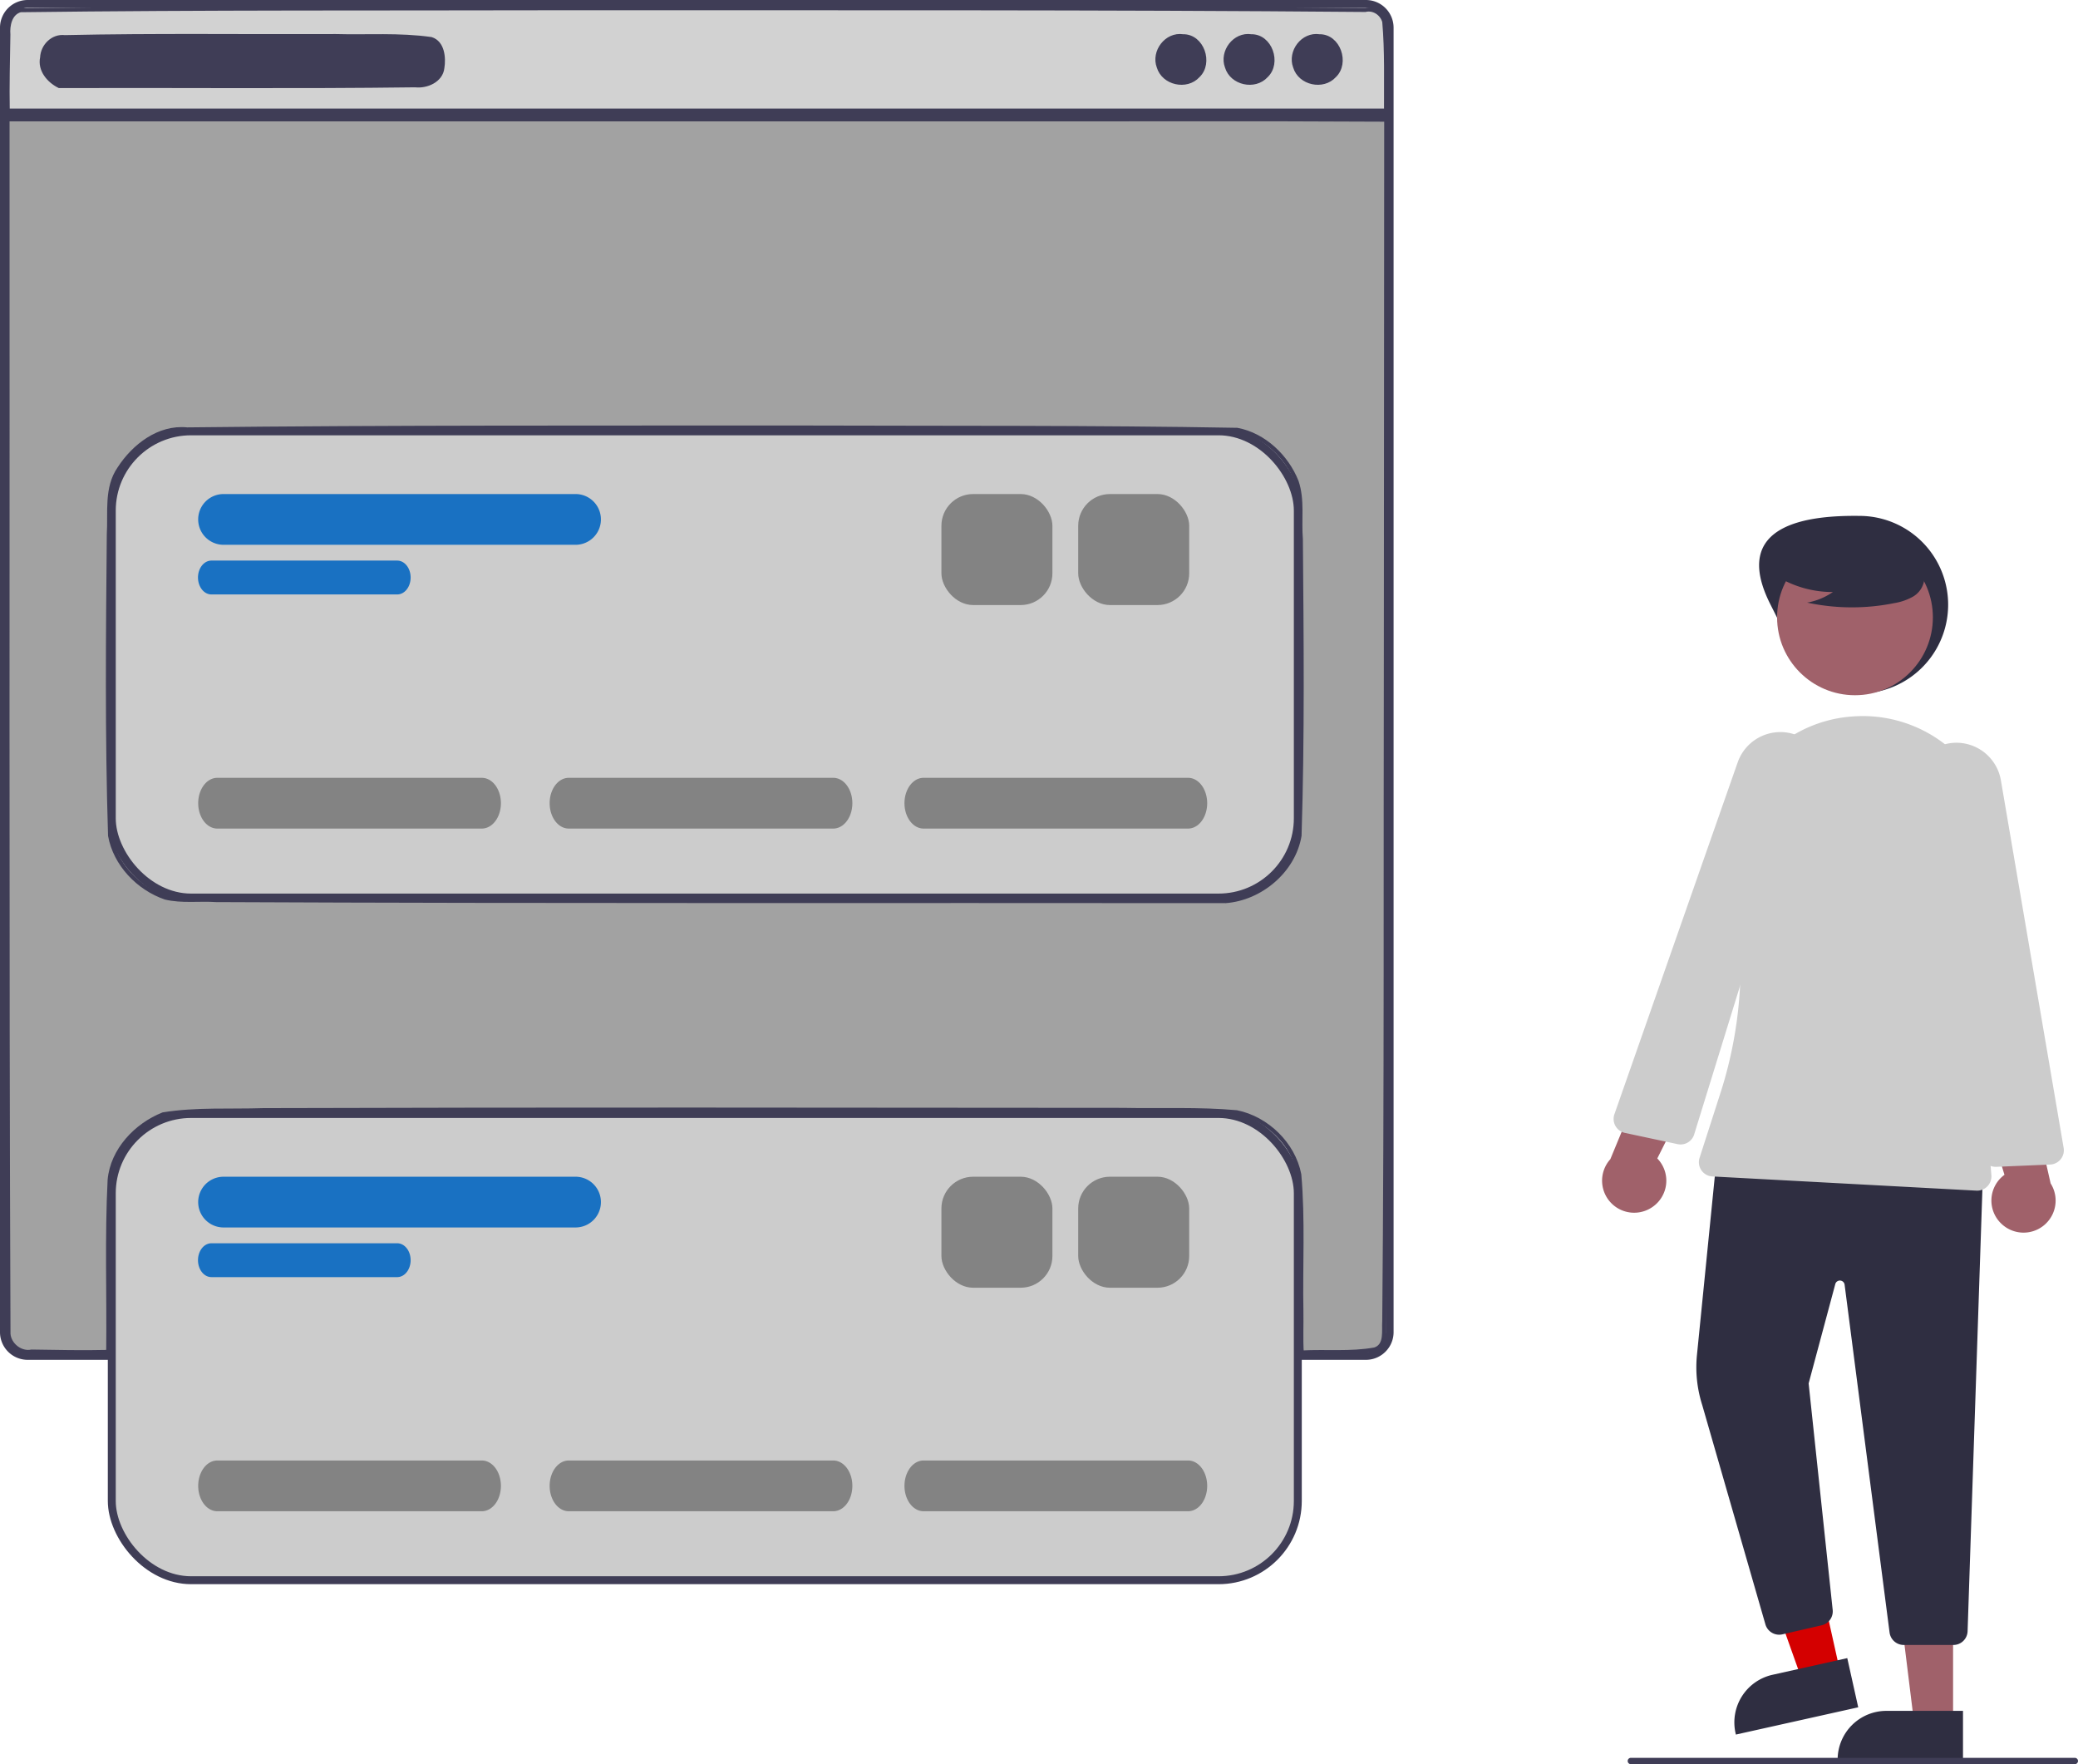 <?xml version="1.0" encoding="UTF-8" standalone="no"?>
<svg
   data-name="Layer 1"
   width="655.272"
   height="556.25"
   viewBox="0 0 655.272 556.25"
   version="1.1"
   id="svg23"
   sodipodi:docname="poker.svg"
   inkscape:version="1.3.2 (091e20e, 2023-11-25, custom)"
   xmlns:inkscape="http://www.inkscape.org/namespaces/inkscape"
   xmlns:sodipodi="http://sodipodi.sourceforge.net/DTD/sodipodi-0.dtd"
   xmlns="http://www.w3.org/2000/svg"
   xmlns:svg="http://www.w3.org/2000/svg">
  <defs
     id="defs23" />
  <sodipodi:namedview
     id="namedview23"
     pagecolor="#505050"
     bordercolor="#ffffff"
     borderopacity="1"
     inkscape:showpageshadow="0"
     inkscape:pageopacity="0"
     inkscape:pagecheckerboard="1"
     inkscape:deskcolor="#505050"
     inkscape:zoom="0.70710678"
     inkscape:cx="451.84123"
     inkscape:cy="242.53762"
     inkscape:window-width="2560"
     inkscape:window-height="1377"
     inkscape:window-x="4912"
     inkscape:window-y="203"
     inkscape:window-maximized="1"
     inkscape:current-layer="svg23" />
  <path
     d="M830.688,362.537c7.011,13.784,12.536,28,28,28a28,28,0,0,0,0-56C842.972,334.34,817.639,336.881,830.688,362.537Z"
     transform="translate(-272.364 -171.875)"
     fill="#2f2e41"
     id="path1" />
  <polygon
     points="580.332 527.399 568.366 530.065 552.386 485.179 570.047 481.243 580.332 527.399"
     fill="#a0616a"
     id="polygon1"
     style="fill:#d40000" />
  <path
     d="M858.333,710.193l-38.584,8.598-.109-.488a15.386,15.386,0,0,1,11.671-18.365l.001-0,23.566-5.251Z"
     transform="translate(-272.364 -171.875)"
     fill="#2f2e41"
     id="path2" />
  <polygon
     points="615.88 543.442 603.62 543.442 597.787 496.154 615.882 496.155 615.88 543.442"
     fill="#a0616a"
     id="polygon2" />
  <path
     d="M891.37,727.202l-39.531-.001v-.5a15.386,15.386,0,0,1,15.386-15.386h.001l24.144.001Z"
     transform="translate(-272.364 -171.875)"
     fill="#2f2e41"
     id="path3" />
  <path
     d="M888.325,690.537H872.678a4.517,4.517,0,0,1-4.458-3.891l-14.184-109.717a1.5,1.5,0,0,0-2.935-.185l-8.406,31.329,7.577,71.352a4.496,4.496,0,0,1-3.458,4.903l-12.412,2.864a4.522,4.522,0,0,1-5.303-3.031l-19.988-69.366a39.109,39.109,0,0,1-1.627-15.747l6.253-62.534.474.023,83.493,4.023-4.882,145.633A4.483,4.483,0,0,1,888.325,690.537Z"
     transform="translate(-272.364 -171.875)"
     fill="#2f2e41"
     id="path4" />
  <circle
     cx="584.946"
     cy="194.646"
     r="24.561"
     fill="#a0616a"
     id="circle4" />
  <path
     d="M895.835,547.296c-.081,0-.162-.002-.243-.007l-83.246-4.476a4.499,4.499,0,0,1-4.042-5.872l6.589-20.459a132.358,132.358,0,0,0,3.497-67.876,42.362,42.362,0,0,1,7.525-34.145,41.734,41.734,0,0,1,30.16-16.646h0q.612-.048,1.227-.086a42.172,42.172,0,0,1,44.194,48.351l-5.804,38.973,4.627,57.382a4.5,4.5,0,0,1-4.484,4.861Z"
     transform="translate(-272.364 -171.875)"
     fill="#ccc"
     id="path5" />
  <path
     d="M793.399,552.476a10.056,10.056,0,0,0,1.57-15.339l16.028-31.939L792.556,507.382l-12.394,29.995a10.11,10.11,0,0,0,13.236,15.1Z"
     transform="translate(-272.364 -171.875)"
     fill="#a0616a"
     id="path6" />
  <path
     d="M903.434,557.681a10.056,10.056,0,0,1,1.015-15.386l-10.466-34.168,17.817,5.235,7.207,31.644a10.11,10.11,0,0,1-15.573,12.675Z"
     transform="translate(-272.364 -171.875)"
     fill="#a0616a"
     id="path7" />
  <path
     d="M901.701,539.782a4.477,4.477,0,0,1-4.455-3.909l-8.328-62.823-13.286-49.093a14.188,14.188,0,0,1,13.347-17.889h0a14.244,14.244,0,0,1,14.334,11.796L923.108,533.808a4.501,4.501,0,0,1-4.246,5.253l-16.965.717C901.832,539.78,901.766,539.782,901.701,539.782Z"
     transform="translate(-272.364 -171.875)"
     fill="#ccc"
     id="path8" />
  <path
     d="M802.322,532.726a4.6,4.6,0,0,1-.958-.102l-16.606-3.541a4.5,4.5,0,0,1-3.308-5.889L820.342,412.189a14.265,14.265,0,0,1,16.104-9.235h0a14.189,14.189,0,0,1,10.17,19.868l-21.327,46.243-18.686,60.487A4.474,4.474,0,0,1,802.322,532.726Z"
     transform="translate(-272.364 -171.875)"
     fill="#ccc"
     id="path9" />
  <path
     d="M831.247,352.64A33.405,33.405,0,0,0,850.338,358.54a20.471,20.471,0,0,1-8.114,3.338,67.359,67.359,0,0,0,27.514.155,17.807,17.807,0,0,0,5.76-1.978,7.289,7.289,0,0,0,3.555-4.755c.604-3.449-2.083-6.582-4.876-8.693a35.967,35.967,0,0,0-30.224-6.04c-3.376.873-6.759,2.347-8.951,5.059s-2.843,6.891-.753,9.684Z"
     transform="translate(-272.364 -171.875)"
     fill="#2f2e41"
     id="path10" />
  <path
     d="M703.084,171.875h-422a8.728,8.728,0,0,0-8.72,8.72v411.32a8.728,8.728,0,0,0,8.72,8.72h37v-2.49h-37a6.237,6.237,0,0,1-6.23-6.23V180.595a6.237,6.237,0,0,1,6.23-6.23h422a6.24,6.24,0,0,1,6.24,6.23v411.32a6.179,6.179,0,0,1-1.03,3.42,6.446,6.446,0,0,1-2.36,2.12,6.186,6.186,0,0,1-2.85.69h-37v2.49h37a8.712,8.712,0,0,0,6.63-3.06,1.946,1.946,0,0,0,.19-.24,8.153,8.153,0,0,0,1.25-2.11,8.499,8.499,0,0,0,.66-3.31V180.595A8.73,8.73,0,0,0,703.084,171.875Z"
     transform="translate(-272.364 -171.875)"
     fill="#3f3d56"
     id="path11" />
  <rect
     x="1.242"
     y="34.953"
     width="436.957"
     height="2.493"
     fill="#3f3d56"
     id="rect11" />
  <g
     id="g23"
     transform="translate(349.947,4.9054337e-4)"
     inkscape:label="toprightbuttons">
    <circle
       cx="43.932"
       cy="18.7"
       r="7.478"
       fill="#3f3d56"
       id="circle12" />
    <circle
       cx="22.431"
       cy="18.7"
       r="7.478"
       fill="#3f3d56"
       id="circle11" />
    <circle
       fill="#3f3d56"
       id="circle13"
       r="7.478"
       cy="18.7"
       cx="65.432" />
  </g>
  <path
     d="M 132.024,27.222 H 21.024 a 8,8 0 1 1 0,-16 H 132.024 a 8,8 0 0 1 0,16 z"
     fill="#1971c2"
     id="path15-8"
     style="fill:#3f3d56;fill-opacity:1" />
  <path
     d="M926.636,728.125h-140a1,1,0,0,1,0-2h140a1,1,0,1,1,0,2Z"
     transform="translate(-272.364 -171.875)"
     fill="#3f3d56"
     id="path23" />
  <g
     id="g27"
     style="display:inline">
    <rect
       style="fill:#cccccc;fill-opacity:1;stroke:#3f3d56;stroke-width:2.5;stroke-opacity:1;stroke-dasharray:none"
       id="rect13"
       width="374"
       height="147"
       x="35.25"
       y="136"
       rx="25"
       ry="25" />
    <path
       d="M 181.494,171.775 H 70.494 a 8,8 0 1 1 0,-16 H 181.494 a 8,8 0 0 1 0,16 z"
       fill="#1971c2"
       id="path15" />
    <path
       d="M 125.322,187.428 H 66.718 a 4.224,5.336 0 1 1 0,-10.671 h 58.604 a 4.224,5.336 0 0 1 0,10.671 z"
       fill="#1971c2"
       id="path24"
       style="stroke-width:0.593" />
    <rect
       style="fill:#838383;fill-opacity:1"
       id="rect24"
       width="35"
       height="35"
       x="340"
       y="155.775"
       ry="10"
       rx="10" />
    <rect
       style="fill:#838383;fill-opacity:1"
       id="rect25"
       width="35"
       height="35"
       x="296.866"
       y="155.775"
       ry="10"
       rx="10" />
    <path
       d="M 151.945,261.25 H 68.513 a 6.013,8 0 1 1 0,-16 h 83.432 a 6.013,8 0 0 1 0,16 z"
       fill="#1971c2"
       id="path15-2-0"
       style="fill:#838383;fill-opacity:1;stroke-width:0.867" />
    <path
       d="M 262.768,261.25 H 179.337 a 6.013,8 0 1 1 0,-16 h 83.432 a 6.013,8 0 0 1 0,16 z"
       fill="#1971c2"
       id="path26"
       style="fill:#838383;fill-opacity:1;stroke-width:0.867" />
    <path
       d="m 374.66,261.25 h -83.432 a 6.013,8 0 1 1 0,-16 h 83.432 a 6.013,8 0 0 1 0,16 z"
       fill="#1971c2"
       id="path27"
       style="fill:#838383;fill-opacity:1;stroke-width:0.867" />
  </g>
  <g
     id="g19"
     style="display:inline"
     transform="translate(2.8164199e-6,215.25)">
    <rect
       style="fill:#cccccc;fill-opacity:1;stroke:#3f3d56;stroke-width:2.5;stroke-dasharray:none;stroke-opacity:1"
       id="rect14"
       width="374"
       height="147"
       x="35.25"
       y="136"
       rx="25"
       ry="25" />
    <path
       d="M 181.494,171.775 H 70.494 a 8,8 0 1 1 0,-16 H 181.494 a 8,8 0 0 1 0,16 z"
       fill="#1971c2"
       id="path14" />
    <path
       d="M 125.322,187.428 H 66.718 a 4.224,5.336 0 1 1 0,-10.671 h 58.604 a 4.224,5.336 0 0 1 0,10.671 z"
       fill="#1971c2"
       id="path16"
       style="stroke-width:0.593" />
    <rect
       style="fill:#838383;fill-opacity:1"
       id="rect16"
       width="35"
       height="35"
       x="340"
       y="155.775"
       ry="10"
       rx="10" />
    <rect
       style="fill:#838383;fill-opacity:1"
       id="rect17"
       width="35"
       height="35"
       x="296.866"
       y="155.775"
       ry="10"
       rx="10" />
    <path
       d="M 151.945,261.25 H 68.513 a 6.013,8 0 1 1 0,-16 h 83.432 a 6.013,8 0 0 1 0,16 z"
       fill="#1971c2"
       id="path17"
       style="fill:#838383;fill-opacity:1;stroke-width:0.867" />
    <path
       d="M 262.768,261.25 H 179.337 a 6.013,8 0 1 1 0,-16 h 83.432 a 6.013,8 0 0 1 0,16 z"
       fill="#1971c2"
       id="path18"
       style="fill:#838383;fill-opacity:1;stroke-width:0.867" />
    <path
       d="m 374.66,261.25 h -83.432 a 6.013,8 0 1 1 0,-16 h 83.432 a 6.013,8 0 0 1 0,16 z"
       fill="#1971c2"
       id="path19"
       style="fill:#838383;fill-opacity:1;stroke-width:0.867" />
  </g>
  <path
     style="fill:#a2a2a2;fill-opacity:1;stroke:#3f3d56;stroke-width:1.25;stroke-dasharray:none;stroke-opacity:1"
     d="m 2.39,37.75 c 0.086,127.605 -0.218,255.212 0.296,382.816 0.246,3.419 3.811,6.307 7.273,5.574 8.036,0.121 16.191,0.304 24.152,0.109 0.213,-18.063 -0.467,-36.16 0.45,-54.201 0.829,-9.415 8.335,-17.321 16.874,-20.696 10.416,-1.694 21.09,-0.975 31.615,-1.332 90.335,-0.285 180.672,-0.152 271.007,-0.081 11.962,0.245 23.991,-0.339 35.908,0.738 9.577,1.941 17.888,10.017 19.759,19.621 1.269,14.311 0.399,28.734 0.667,43.09 0.076,4.33 -0.151,8.788 0.112,13.039 7.652,-0.416 15.454,0.425 23.017,-0.951 3.772,-1.228 2.742,-5.904 2.979,-8.926 0.659,-72.473 0.353,-144.952 0.511,-217.427 0.036,-53.792 0.071,-107.583 0.107,-161.375 -43.112,-0.257 -86.422,-0.037 -129.61,-0.11 -101.668,0 -203.337,0 -305.005,0 z M 253.341,134.793 c 45.59,0.154 91.199,-0.098 136.776,0.722 8.491,1.587 15.623,8.403 18.761,16.311 1.982,5.812 0.839,12.15 1.345,18.178 0.257,31.157 0.576,62.341 -0.417,93.483 -1.867,11.121 -12.313,19.847 -23.359,20.653 -106.089,-0.124 -212.179,0.165 -318.266,-0.332 -5.317,-0.354 -10.831,0.464 -16.031,-0.786 -8.558,-2.94 -15.842,-10.518 -17.456,-19.537 -0.997,-31.64 -0.683,-63.325 -0.393,-94.98 0.427,-6.98 -0.927,-14.669 3.306,-20.793 4.602,-7.103 12.478,-13.24 21.373,-12.333 64.783,-0.73 129.576,-0.547 194.363,-0.585 z"
     id="path20" />
  <path
     style="fill:#d2d2d2;fill-opacity:1;stroke:#3f3d56;stroke-width:1.25;stroke-dasharray:none;stroke-opacity:1"
     d="M 180.052,2.604 C 122.179,2.749 64.3,2.492 6.432,3.23 3.171,4.163 2.42,7.98 2.653,10.937 2.528,18.897 2.304,26.976 2.455,34.86 c 144.868,0 289.735,0 434.603,0 -0.044,-9.234 0.252,-18.713 -0.559,-27.989 -0.677,-2.56 -3.321,-4.373 -5.988,-3.721 -83.482,-0.719 -166.974,-0.49 -250.459,-0.547 z m -74.358,8.76 c 10.08,0.263 20.27,-0.487 30.269,0.938 3.645,1.152 4.058,5.894 3.544,9.093 -0.43,3.982 -4.952,5.931 -8.57,5.511 -37.415,0.491 -74.838,0.116 -112.256,0.235 -3.354,-1.659 -6.246,-5.112 -5.408,-9.009 0.156,-3.659 3.364,-6.898 7.148,-6.437 28.405,-0.625 56.855,-0.21 85.273,-0.331 z m 267.364,0.054 c 6.039,-0.108 8.968,8.457 4.729,12.475 -3.594,3.96 -10.874,2.379 -12.414,-2.812 -1.789,-4.781 2.435,-10.462 7.685,-9.663 z m 21.5,0 c 6.039,-0.108 8.968,8.457 4.729,12.475 -3.594,3.96 -10.874,2.379 -12.414,-2.812 -1.789,-4.781 2.435,-10.462 7.685,-9.663 z m 21.5,0 c 6.039,-0.108 8.968,8.457 4.729,12.475 -3.594,3.96 -10.874,2.379 -12.414,-2.812 -1.789,-4.781 2.435,-10.462 7.685,-9.663 z"
     id="path21" />
</svg>
